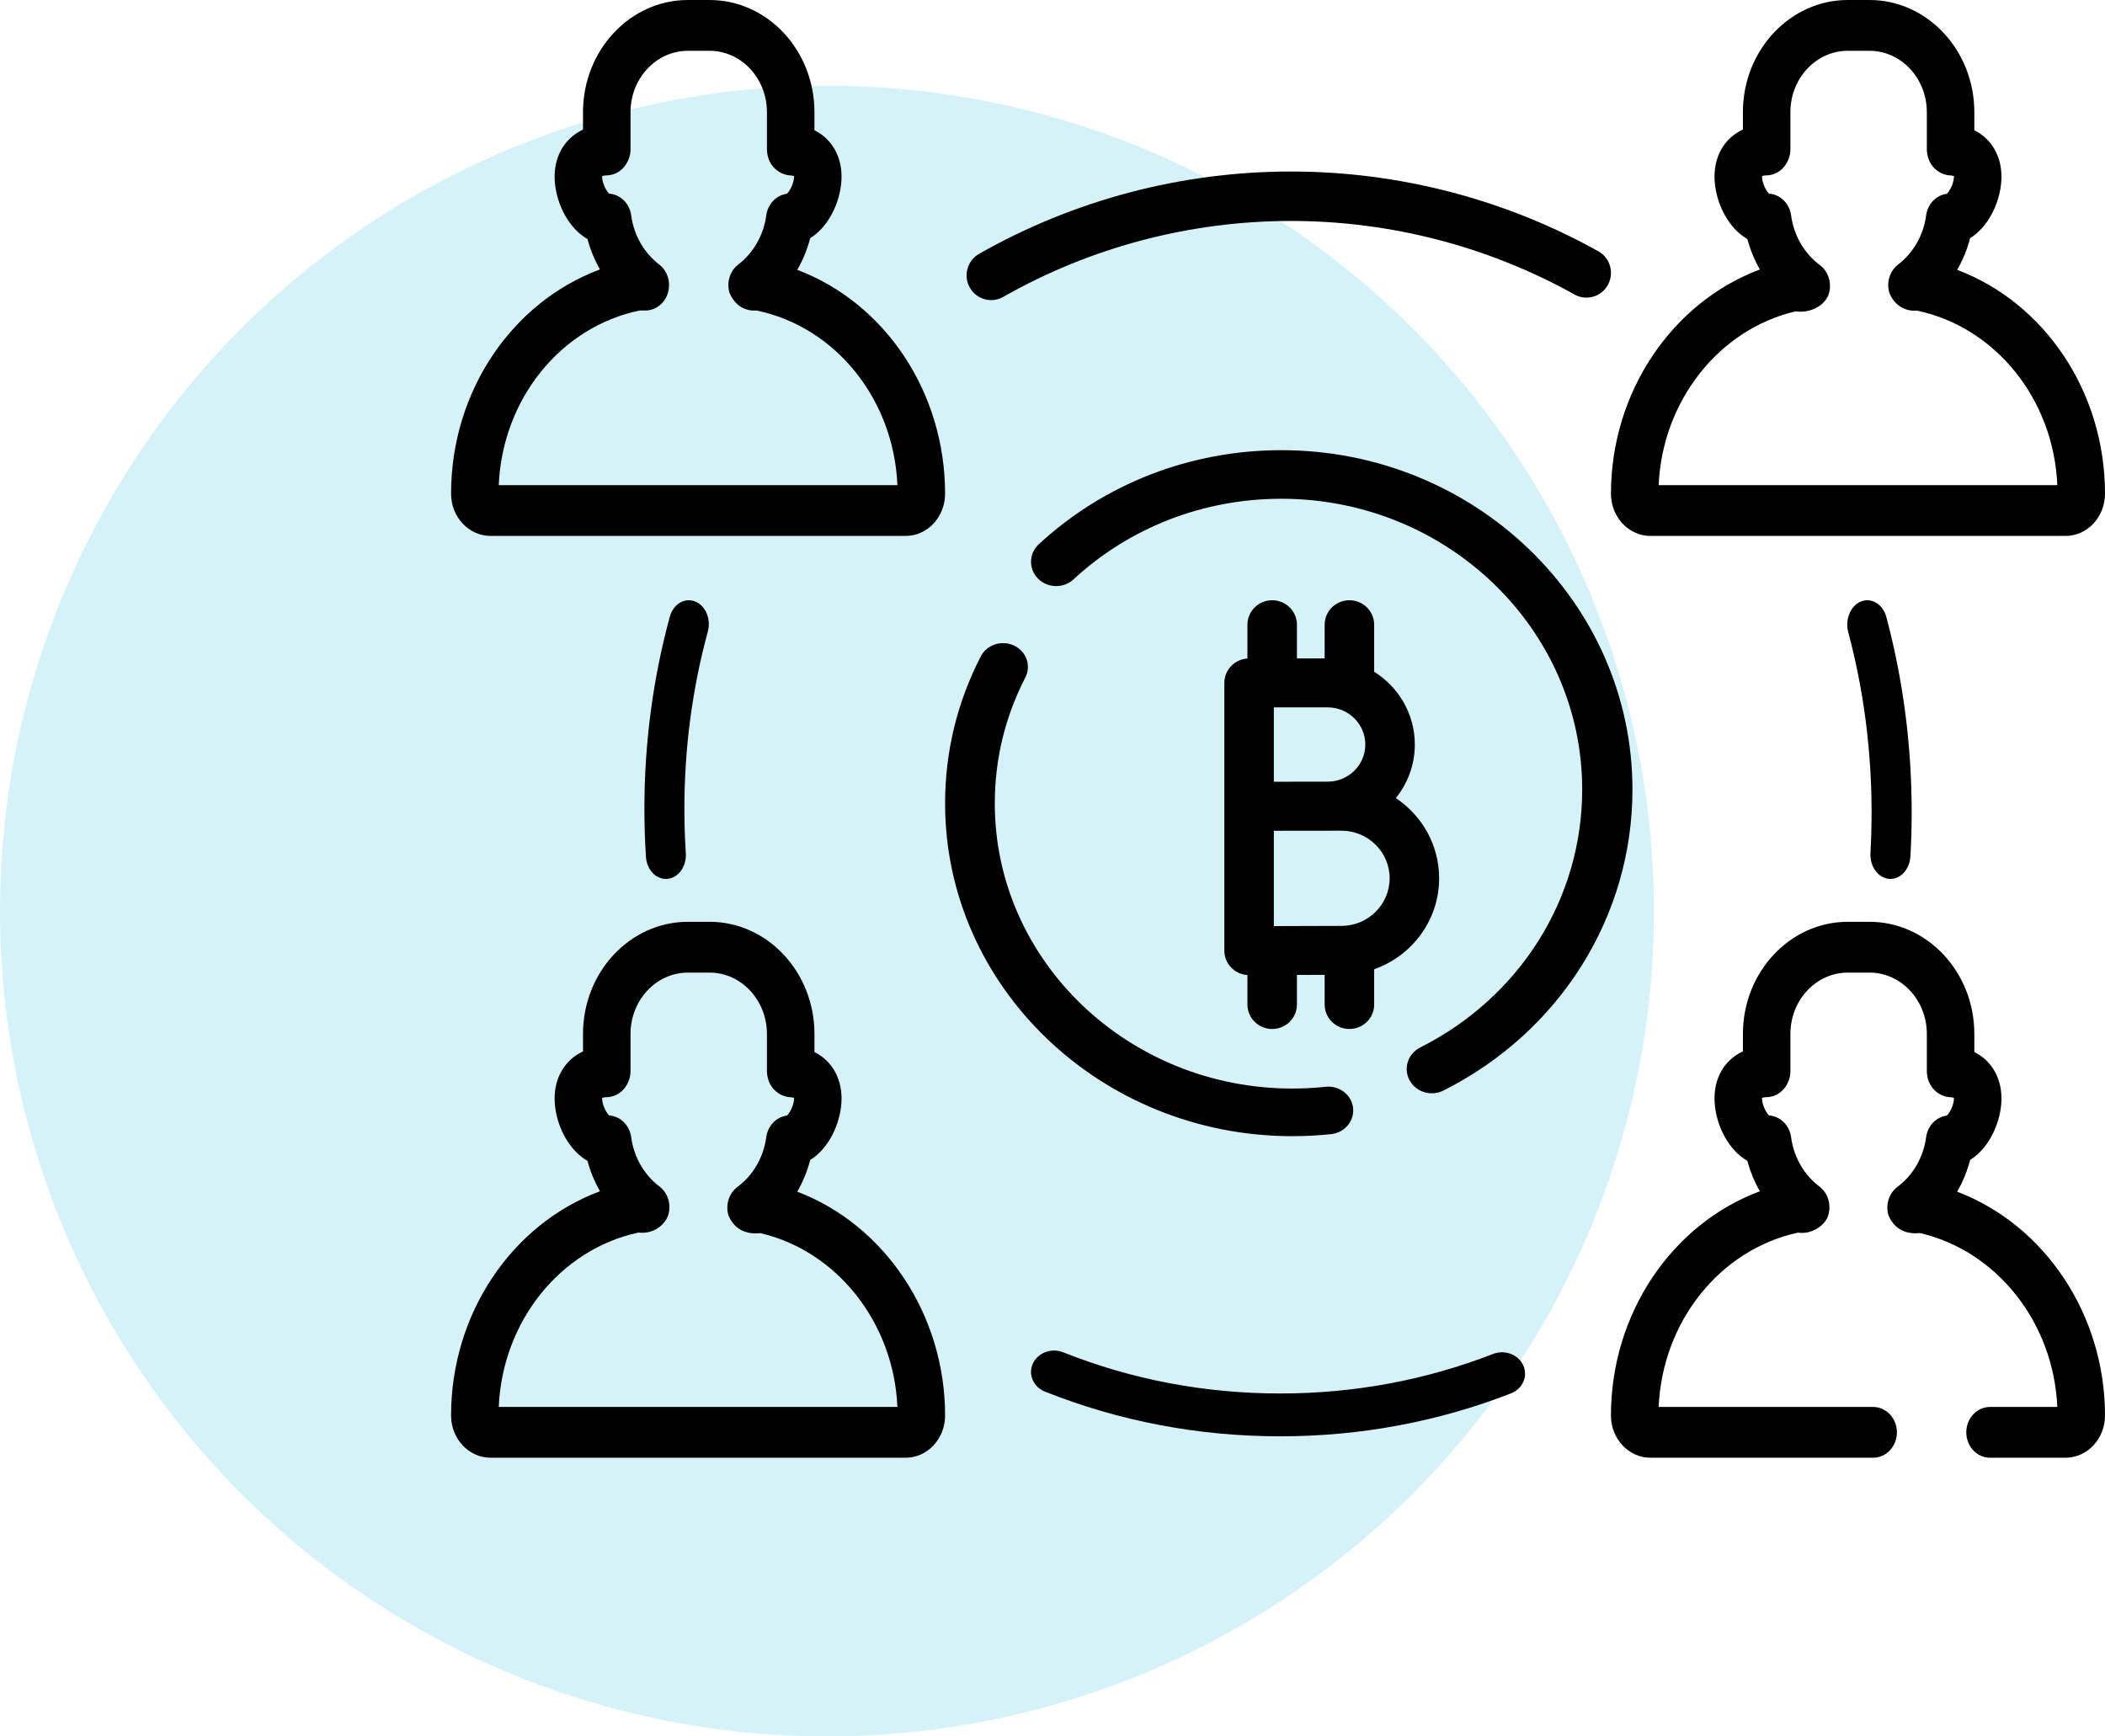 <?xml version="1.0" encoding="UTF-8"?>
<svg width="80px" height="66px" viewBox="0 0 80 66" version="1.1" xmlns="http://www.w3.org/2000/svg" xmlns:xlink="http://www.w3.org/1999/xlink">
    <!-- Generator: Sketch 64 (93537) - https://sketch.com -->
    <title>Group 2</title>
    <desc>Created with Sketch.</desc>
    <g id="Styleguide" stroke="none" stroke-width="1" fill="none" fill-rule="evenodd">
        <g id="Blockchain" transform="translate(-500, -1164)">
            <g id="Group-2" transform="translate(500, 1164)">
                <ellipse id="Oval-Copy-4" fill="#36C2E1" opacity="0.2" cx="31.429" cy="34.63" rx="31.429" ry="31.37"></ellipse>
                <path d="M49.112,43.185 C41.837,43.185 35.918,37.512 35.918,30.539 C35.918,28.577 36.375,26.696 37.274,24.949 C37.505,24.501 38.071,24.317 38.539,24.538 C39.007,24.759 39.198,25.302 38.968,25.75 C38.197,27.246 37.807,28.858 37.807,30.539 C37.807,36.514 42.878,41.375 49.112,41.375 C49.536,41.375 49.962,41.353 50.38,41.308 C50.899,41.253 51.365,41.611 51.423,42.107 C51.48,42.604 51.107,43.052 50.589,43.107 C50.102,43.159 49.605,43.185 49.112,43.185 L49.112,43.185 Z" id="Path" fill="#000000" fill-rule="nonzero"></path>
                <path d="M54.417,41.556 C54.072,41.556 53.74,41.375 53.569,41.059 C53.326,40.607 53.507,40.05 53.975,39.814 C57.772,37.901 60.131,34.143 60.131,30.008 C60.131,23.914 55.003,18.957 48.699,18.957 C45.741,18.957 42.935,20.045 40.798,22.021 C40.417,22.373 39.813,22.36 39.449,21.992 C39.084,21.624 39.097,21.04 39.478,20.687 C41.972,18.381 45.247,17.111 48.699,17.111 C56.056,17.111 62.041,22.896 62.041,30.008 C62.041,34.834 59.288,39.219 54.857,41.451 C54.717,41.522 54.566,41.556 54.417,41.556 Z" id="Path" fill="#000000" fill-rule="nonzero"></path>
                <path d="M54.694,33.383 C54.694,32.115 54.04,30.995 53.048,30.335 C53.499,29.776 53.77,29.068 53.77,28.299 C53.77,27.136 53.152,26.113 52.225,25.533 L52.225,23.745 C52.225,23.231 51.804,22.815 51.284,22.815 C50.764,22.815 50.343,23.231 50.343,23.745 L50.343,25.027 L49.29,25.027 L49.29,23.745 C49.29,23.231 48.869,22.815 48.349,22.815 C47.829,22.815 47.408,23.231 47.408,23.745 L47.408,25.03 C46.918,25.062 46.531,25.464 46.531,25.957 L46.531,36.134 C46.531,36.382 46.63,36.619 46.808,36.793 C46.969,36.952 47.183,37.046 47.408,37.061 L47.408,38.181 C47.408,38.695 47.829,39.111 48.349,39.111 C48.869,39.111 49.29,38.695 49.29,38.181 L49.29,37.057 C49.659,37.056 50.029,37.054 50.343,37.053 L50.343,38.181 C50.343,38.694 50.764,39.111 51.284,39.111 C51.804,39.111 52.225,38.694 52.225,38.181 L52.225,36.84 C53.662,36.334 54.694,34.976 54.694,33.383 L54.694,33.383 Z M48.412,29.713 L48.412,26.887 L50.461,26.887 C51.248,26.887 51.888,27.521 51.888,28.299 C51.888,29.077 51.248,29.71 50.461,29.71 C50.242,29.71 48.412,29.713 48.412,29.713 L48.412,29.713 Z M50.983,35.192 C50.514,35.192 49.285,35.197 48.412,35.2 L48.412,31.577 L50.983,31.574 C51.992,31.574 52.813,32.385 52.813,33.383 C52.813,34.38 51.992,35.192 50.983,35.192 L50.983,35.192 Z" id="Shape" fill="#000000" fill-rule="nonzero"></path>
                <path d="M78.5,20.37 L62.724,20.37 C61.897,20.37 61.224,19.651 61.224,18.767 C61.224,14.903 63.547,11.49 66.883,10.243 C66.677,9.882 66.517,9.493 66.408,9.085 C65.706,8.686 65.226,7.77 65.166,6.889 C65.123,6.267 65.307,5.708 65.685,5.316 C65.842,5.151 66.029,5.02 66.239,4.924 L66.239,4.262 C66.239,1.912 68.027,0 70.224,0 L71.049,0 C73.246,0 75.034,1.912 75.034,4.262 L75.034,4.95 C75.719,5.291 76.12,6.008 76.059,6.889 C76.001,7.724 75.557,8.631 74.874,9.052 C74.763,9.476 74.597,9.882 74.382,10.256 C77.704,11.511 80,14.891 80,18.767 C80,19.651 79.327,20.37 78.5,20.37 Z M63.037,18.44 L78.188,18.44 C78.049,15.182 75.848,12.431 72.841,11.803 C72.494,11.843 72.03,11.677 71.805,11.136 C71.684,10.736 71.819,10.298 72.139,10.053 C72.716,9.613 73.104,8.933 73.202,8.188 C73.26,7.754 73.583,7.418 73.986,7.366 C74.081,7.287 74.24,7.01 74.258,6.747 C74.26,6.724 74.26,6.706 74.259,6.693 C74.234,6.683 74.191,6.673 74.132,6.668 C73.757,6.66 73.261,6.358 73.229,5.703 L73.229,4.262 C73.229,2.976 72.251,1.931 71.049,1.931 L70.224,1.931 C69.022,1.931 68.044,2.976 68.044,4.262 L68.044,5.705 C68.035,6.116 67.725,6.673 67.087,6.668 C67.03,6.673 66.99,6.684 66.965,6.693 C66.965,6.706 66.965,6.724 66.966,6.747 C66.984,7.005 67.138,7.277 67.233,7.361 C67.657,7.389 68.01,7.732 68.071,8.189 C68.171,8.946 68.569,9.633 69.161,10.073 C69.484,10.313 69.624,10.749 69.508,11.151 C69.394,11.576 68.84,11.922 68.245,11.833 C65.318,12.516 63.175,15.252 63.037,18.44 L63.037,18.44 Z" id="Shape" fill="#000000" fill-rule="nonzero"></path>
                <path d="M34.419,20.37 L18.643,20.37 C17.816,20.37 17.143,19.651 17.143,18.767 C17.143,14.875 19.457,11.484 22.801,10.241 C22.596,9.881 22.435,9.492 22.326,9.085 C21.624,8.686 21.145,7.77 21.084,6.889 C21.022,5.987 21.443,5.257 22.157,4.927 L22.157,4.262 C22.157,1.912 23.945,0 26.143,0 L26.967,0 C29.165,0 30.953,1.912 30.953,4.262 L30.953,4.95 C31.638,5.291 32.038,6.008 31.977,6.889 C31.92,7.723 31.475,8.631 30.792,9.051 C30.682,9.476 30.515,9.882 30.3,10.256 C33.622,11.511 35.918,14.891 35.918,18.766 C35.918,19.651 35.246,20.37 34.419,20.37 Z M18.955,18.44 L34.106,18.44 C33.967,15.18 31.764,12.429 28.755,11.802 C28.404,11.832 27.963,11.689 27.725,11.132 C27.605,10.732 27.74,10.296 28.06,10.052 C28.635,9.611 29.022,8.932 29.121,8.188 C29.178,7.754 29.502,7.418 29.904,7.366 C29.999,7.287 30.158,7.01 30.176,6.747 C30.178,6.724 30.178,6.706 30.178,6.693 C30.152,6.683 30.109,6.673 30.05,6.668 C29.678,6.656 29.177,6.359 29.147,5.703 L29.147,4.262 C29.147,2.976 28.169,1.931 26.967,1.931 L26.143,1.931 C24.941,1.931 23.963,2.976 23.963,4.262 L23.963,5.705 C23.954,6.116 23.643,6.673 23.005,6.669 C22.948,6.673 22.908,6.684 22.883,6.693 C22.883,6.706 22.883,6.724 22.884,6.747 C22.902,7.005 23.056,7.277 23.152,7.361 C23.575,7.389 23.929,7.732 23.989,8.189 C24.088,8.932 24.474,9.611 25.05,10.052 C25.369,10.296 25.504,10.732 25.384,11.132 C25.265,11.531 24.917,11.802 24.525,11.802 L24.306,11.802 C21.297,12.429 19.094,15.18 18.955,18.44 L18.955,18.44 Z" id="Shape" fill="#000000" fill-rule="nonzero"></path>
                <path d="M78.5,55.407 L75.631,55.407 C75.132,55.407 74.728,54.975 74.728,54.442 C74.728,53.909 75.132,53.477 75.631,53.477 L78.187,53.477 C78.049,50.28 75.899,47.543 72.962,46.867 C72.542,46.914 72.022,46.799 71.769,46.188 C71.652,45.786 71.792,45.349 72.115,45.108 C72.706,44.668 73.102,43.982 73.202,43.225 C73.26,42.791 73.583,42.455 73.986,42.403 C74.081,42.324 74.24,42.047 74.258,41.784 C74.26,41.761 74.26,41.743 74.259,41.73 C74.233,41.72 74.191,41.71 74.131,41.705 C73.757,41.697 73.26,41.395 73.229,40.74 L73.229,39.299 C73.229,38.013 72.251,36.968 71.049,36.968 L70.224,36.968 C69.022,36.968 68.044,38.013 68.044,39.299 L68.044,40.742 C68.035,41.153 67.725,41.71 67.086,41.705 C67.03,41.71 66.99,41.721 66.965,41.73 C66.965,41.743 66.965,41.761 66.966,41.784 C66.984,42.042 67.138,42.314 67.233,42.398 C67.657,42.426 68.01,42.769 68.071,43.226 C68.17,43.976 68.562,44.658 69.145,45.098 C69.467,45.341 69.605,45.779 69.485,46.18 C69.389,46.549 68.875,46.936 68.329,46.851 C65.353,47.501 63.175,50.246 63.037,53.477 L71.188,53.477 C71.687,53.477 72.091,53.909 72.091,54.442 C72.091,54.975 71.687,55.407 71.188,55.407 L62.724,55.407 C61.897,55.407 61.224,54.688 61.224,53.804 C61.224,49.923 63.542,46.524 66.883,45.279 C66.678,44.919 66.517,44.529 66.408,44.122 C65.706,43.723 65.226,42.807 65.166,41.926 C65.123,41.304 65.307,40.745 65.685,40.353 C65.842,40.188 66.029,40.057 66.239,39.961 L66.239,39.299 C66.239,36.949 68.027,35.037 70.224,35.037 L71.049,35.037 C73.246,35.037 75.034,36.949 75.034,39.299 L75.034,39.987 C75.719,40.327 76.12,41.045 76.059,41.926 C76.001,42.76 75.557,43.668 74.874,44.088 C74.763,44.514 74.597,44.92 74.381,45.295 C77.697,46.554 80,49.952 80,53.804 C80,54.688 79.327,55.407 78.5,55.407 Z" id="Path" fill="#000000" fill-rule="nonzero"></path>
                <path d="M34.419,55.407 L18.643,55.407 C17.816,55.407 17.143,54.688 17.143,53.804 C17.143,49.92 19.459,46.523 22.802,45.279 C22.596,44.918 22.435,44.529 22.326,44.122 C21.624,43.723 21.144,42.807 21.084,41.926 C21.022,41.024 21.443,40.294 22.157,39.964 L22.157,39.299 C22.157,36.949 23.945,35.037 26.143,35.037 L26.967,35.037 C29.165,35.037 30.953,36.949 30.953,39.299 L30.953,39.987 C31.637,40.327 32.038,41.045 31.977,41.926 C31.92,42.76 31.475,43.668 30.793,44.089 C30.682,44.515 30.515,44.921 30.3,45.295 C33.615,46.554 35.918,49.956 35.918,53.804 C35.918,54.688 35.246,55.407 34.419,55.407 L34.419,55.407 Z M18.955,53.477 L34.106,53.477 C33.968,50.29 31.826,47.554 28.899,46.871 C28.473,46.917 27.937,46.814 27.682,46.19 C27.566,45.788 27.706,45.351 28.03,45.111 C28.623,44.671 29.02,43.983 29.121,43.225 C29.178,42.791 29.502,42.455 29.904,42.403 C29.999,42.324 30.159,42.047 30.177,41.784 C30.178,41.761 30.178,41.743 30.178,41.73 C30.152,41.72 30.11,41.71 30.05,41.705 C29.678,41.695 29.178,41.396 29.147,40.74 L29.147,39.299 C29.147,38.013 28.169,36.968 26.967,36.968 L26.143,36.968 C24.941,36.968 23.963,38.013 23.963,39.299 L23.963,40.742 C23.954,41.153 23.643,41.71 23.005,41.705 C22.949,41.71 22.909,41.721 22.884,41.73 C22.883,41.743 22.883,41.761 22.885,41.784 C22.903,42.043 23.057,42.314 23.152,42.398 C23.576,42.426 23.929,42.769 23.989,43.226 C24.088,43.974 24.479,44.656 25.06,45.096 C25.382,45.339 25.519,45.778 25.398,46.179 C25.274,46.55 24.844,46.919 24.266,46.848 C21.28,47.491 19.094,50.237 18.955,53.477 Z" id="Shape" fill="#000000" fill-rule="nonzero"></path>
                <path d="M48.654,54.593 C45.552,54.593 42.544,54.021 39.715,52.895 C39.27,52.718 39.064,52.239 39.255,51.826 C39.445,51.413 39.961,51.222 40.405,51.399 C43.015,52.439 45.791,52.965 48.654,52.965 C51.458,52.965 54.18,52.46 56.745,51.462 C57.19,51.288 57.704,51.483 57.891,51.898 C58.078,52.312 57.868,52.789 57.421,52.962 C54.641,54.044 51.691,54.593 48.654,54.593 L48.654,54.593 Z" id="Path" fill="#000000" fill-rule="nonzero"></path>
                <path d="M71.847,33.407 C71.829,33.407 71.812,33.407 71.794,33.405 C71.374,33.37 71.057,32.928 71.086,32.417 C71.115,31.908 71.129,31.391 71.129,30.879 C71.129,28.539 70.831,26.234 70.242,24.028 C70.112,23.541 70.331,23.018 70.731,22.86 C71.131,22.702 71.561,22.969 71.691,23.455 C72.329,25.847 72.653,28.345 72.653,30.879 C72.653,31.433 72.637,31.993 72.606,32.544 C72.578,33.033 72.244,33.407 71.847,33.407 Z" id="Path" fill="#000000" fill-rule="nonzero"></path>
                <path d="M25.306,33.407 C24.913,33.407 24.58,33.046 24.549,32.569 C24.51,31.964 24.49,31.348 24.49,30.74 C24.49,28.248 24.815,25.792 25.456,23.442 C25.586,22.965 26.015,22.704 26.414,22.86 C26.813,23.015 27.031,23.528 26.901,24.005 C26.31,26.173 26.01,28.439 26.01,30.74 C26.01,31.302 26.028,31.87 26.064,32.429 C26.097,32.929 25.784,33.366 25.365,33.405 C25.345,33.406 25.325,33.407 25.306,33.407 Z" id="Path" fill="#000000" fill-rule="nonzero"></path>
                <path d="M37.668,11.407 C37.342,11.407 37.026,11.235 36.855,10.929 C36.602,10.477 36.761,9.904 37.209,9.649 C40.808,7.601 44.907,6.519 49.063,6.519 C53.15,6.519 57.189,7.567 60.744,9.551 C61.194,9.802 61.357,10.374 61.108,10.828 C60.858,11.282 60.292,11.447 59.841,11.195 C56.562,9.365 52.835,8.398 49.063,8.398 C45.228,8.398 41.445,9.397 38.125,11.286 C37.98,11.368 37.823,11.407 37.668,11.407 L37.668,11.407 Z" id="Path" fill="#000000" fill-rule="nonzero"></path>
            </g>
        </g>
    </g>
</svg>